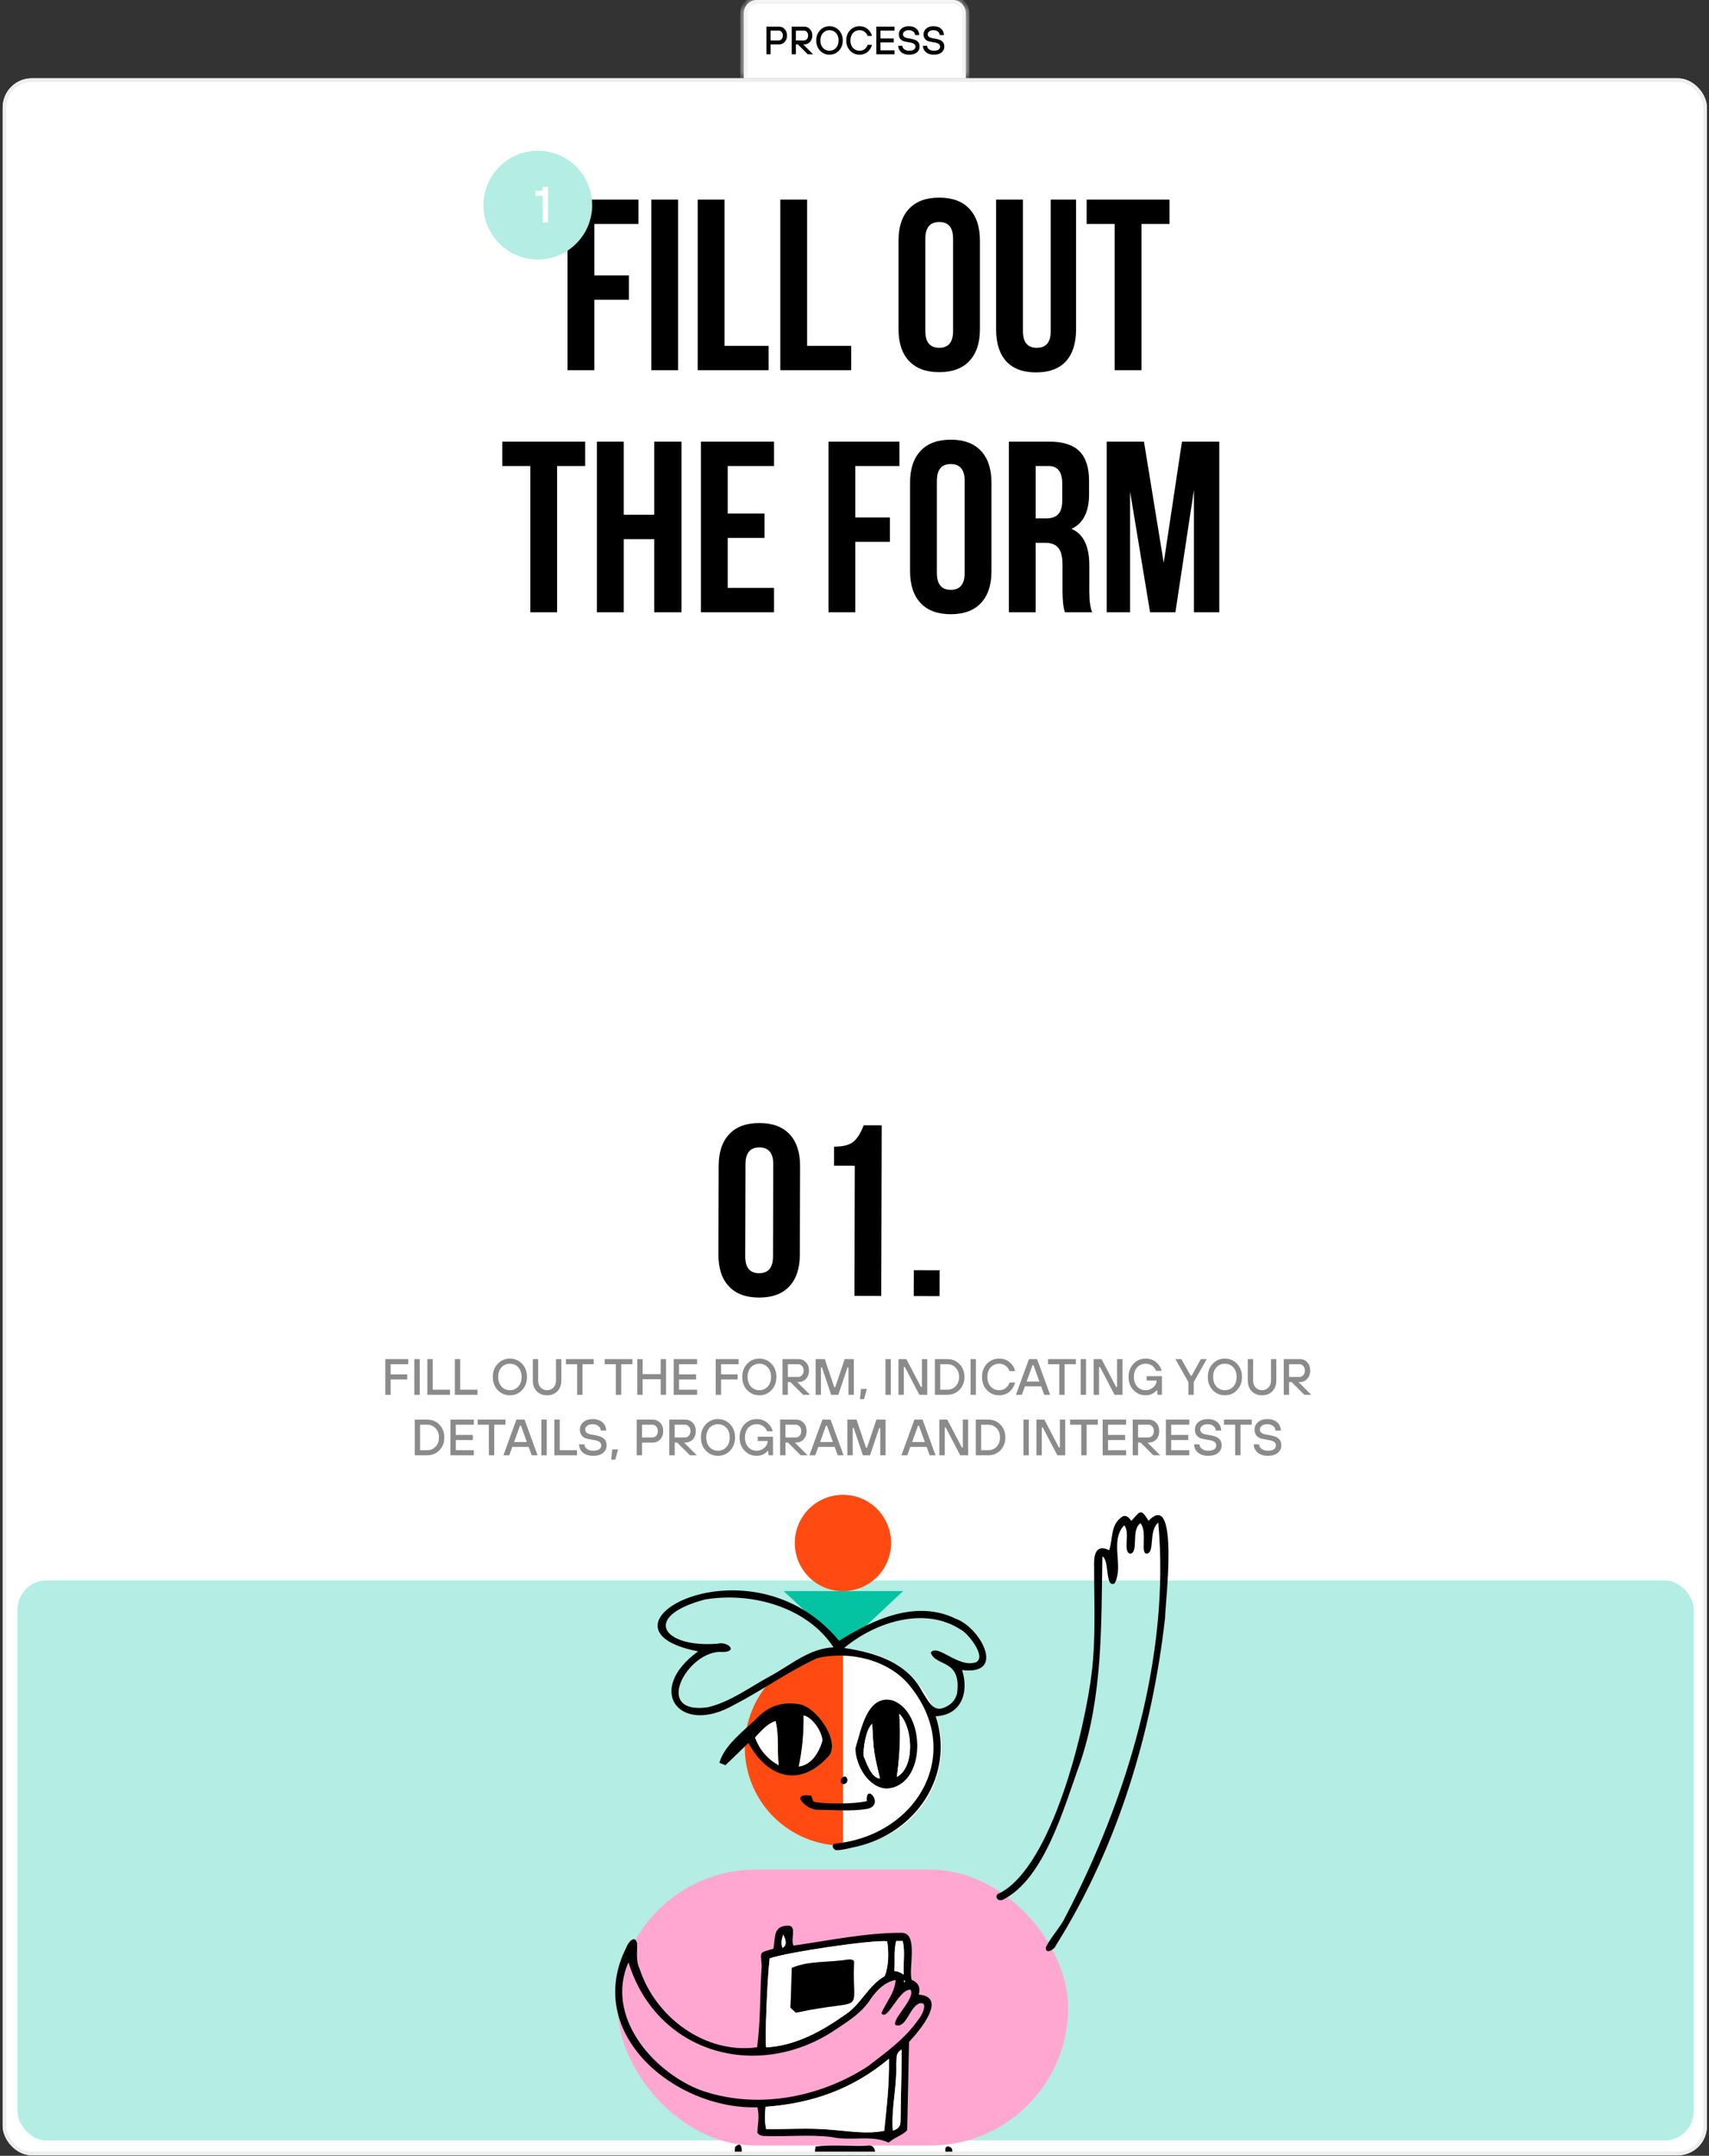 <svg width="226" height="285" viewBox="0 0 226 285" fill="none" xmlns="http://www.w3.org/2000/svg">
<rect x="0" y="0" width="226" height="285" fill="#333333" stroke="none"/>
<mask id="path-1-inside-1_1753_53357" fill="white">
<path d="M98.361 1.742C98.361 0.78 99.141 0 100.103 0L125.974 0C126.936 0 127.716 0.78 127.716 1.742V10.355H98.361V1.742Z"/>
</mask>
<path d="M98.361 1.742C98.361 0.78 99.141 0 100.103 0L125.974 0C126.936 0 127.716 0.78 127.716 1.742V10.355H98.361V1.742Z" fill="white"/>
<path d="M97.88 1.742C97.88 0.514 98.875 -0.481 100.103 -0.481H125.974C127.202 -0.481 128.197 0.514 128.197 1.742L127.235 1.742C127.235 1.046 126.67 0.481 125.974 0.481H100.103C99.406 0.481 98.842 1.046 98.842 1.742L97.88 1.742ZM127.716 10.355H98.361H127.716ZM97.88 10.355V1.742C97.88 0.514 98.875 -0.481 100.103 -0.481L100.103 0.481C99.406 0.481 98.842 1.046 98.842 1.742V10.355H97.88ZM125.974 -0.481C127.202 -0.481 128.197 0.514 128.197 1.742V10.355H127.235V1.742C127.235 1.046 126.67 0.481 125.974 0.481V-0.481Z" fill="#EEEEEE" mask="url(#path-1-inside-1_1753_53357)"/>
<path d="M101.906 5.349H102.978C103.128 5.349 103.257 5.288 103.365 5.166C103.473 5.044 103.527 4.887 103.527 4.695C103.527 4.504 103.473 4.347 103.365 4.225C103.257 4.103 103.128 4.042 102.978 4.042H101.906V5.349ZM101.358 7.178L101.358 3.52H103.004C103.311 3.52 103.565 3.629 103.767 3.849C103.972 4.065 104.075 4.347 104.075 4.695C104.075 5.044 103.972 5.328 103.767 5.547C103.565 5.763 103.311 5.871 103.004 5.871H101.906V7.178H101.358ZM104.701 7.178V3.52H106.347C106.653 3.52 106.908 3.629 107.11 3.849C107.315 4.065 107.418 4.347 107.418 4.695C107.418 5.044 107.315 5.328 107.11 5.547C106.908 5.763 106.653 5.871 106.347 5.871H106.216L107.523 7.178H106.817L105.511 5.871H105.249V7.178H104.701ZM105.249 5.349H106.321C106.47 5.349 106.599 5.288 106.707 5.166C106.815 5.044 106.869 4.887 106.869 4.695C106.869 4.504 106.815 4.347 106.707 4.225C106.599 4.103 106.47 4.042 106.321 4.042H105.249V5.349ZM110.937 6.702C110.599 7.054 110.185 7.23 109.693 7.23C109.202 7.23 108.788 7.054 108.45 6.702C108.112 6.35 107.943 5.899 107.943 5.349C107.943 4.798 108.112 4.347 108.45 3.995C108.788 3.643 109.202 3.467 109.693 3.467C110.185 3.467 110.599 3.643 110.937 3.995C111.275 4.347 111.444 4.798 111.444 5.349C111.444 5.899 111.275 6.35 110.937 6.702ZM110.556 4.361C110.329 4.114 110.042 3.99 109.693 3.99C109.345 3.99 109.058 4.114 108.831 4.361C108.605 4.608 108.491 4.938 108.491 5.349C108.491 5.76 108.605 6.089 108.831 6.336C109.058 6.584 109.345 6.707 109.693 6.707C110.042 6.707 110.329 6.584 110.556 6.336C110.782 6.089 110.895 5.76 110.895 5.349C110.895 4.938 110.782 4.608 110.556 4.361ZM114.735 5.923H115.31C115.275 6.077 115.216 6.227 115.132 6.373C115.052 6.519 114.946 6.659 114.814 6.791C114.681 6.923 114.516 7.03 114.317 7.11C114.119 7.19 113.901 7.23 113.664 7.23C113.173 7.23 112.758 7.054 112.42 6.702C112.082 6.35 111.913 5.899 111.913 5.349C111.913 4.798 112.082 4.347 112.42 3.995C112.758 3.643 113.173 3.467 113.664 3.467C114.096 3.467 114.456 3.593 114.746 3.844C115.038 4.091 115.226 4.392 115.31 4.748H114.735C114.645 4.504 114.504 4.317 114.312 4.188C114.12 4.056 113.904 3.99 113.664 3.99C113.315 3.99 113.028 4.114 112.802 4.361C112.575 4.608 112.462 4.938 112.462 5.349C112.462 5.76 112.575 6.089 112.802 6.336C113.028 6.584 113.315 6.707 113.664 6.707C113.943 6.707 114.173 6.632 114.354 6.483C114.538 6.329 114.666 6.143 114.735 5.923ZM115.887 7.178V3.52H118.291V4.042H116.436V5.087H118.187V5.61H116.436V6.655L118.291 6.655V7.178L115.887 7.178ZM118.787 6.054H119.336C119.336 6.232 119.418 6.385 119.581 6.514C119.749 6.643 119.963 6.707 120.224 6.707C120.51 6.707 120.721 6.659 120.856 6.561C120.992 6.46 121.06 6.326 121.06 6.159C121.06 5.89 120.851 5.716 120.433 5.636L119.728 5.505C119.442 5.453 119.226 5.343 119.08 5.176C118.937 5.009 118.865 4.796 118.865 4.539C118.865 4.232 118.984 3.978 119.221 3.776C119.458 3.57 119.775 3.467 120.172 3.467C120.611 3.467 120.951 3.579 121.191 3.802C121.435 4.021 121.557 4.302 121.557 4.643H121.008C121.008 4.465 120.931 4.312 120.778 4.183C120.625 4.054 120.423 3.99 120.172 3.99C119.935 3.99 119.749 4.044 119.613 4.152C119.48 4.256 119.414 4.385 119.414 4.539C119.414 4.796 119.597 4.962 119.963 5.035L120.538 5.14C120.907 5.206 121.177 5.321 121.348 5.485C121.522 5.645 121.609 5.87 121.609 6.159C121.609 6.472 121.489 6.73 121.248 6.932C121.008 7.131 120.667 7.23 120.224 7.23C119.782 7.23 119.431 7.119 119.174 6.896C118.916 6.673 118.787 6.392 118.787 6.054ZM122.053 6.054H122.602C122.602 6.232 122.684 6.385 122.848 6.514C123.015 6.643 123.229 6.707 123.49 6.707C123.776 6.707 123.987 6.659 124.123 6.561C124.259 6.46 124.326 6.326 124.326 6.159C124.326 5.89 124.117 5.716 123.699 5.636L122.994 5.505C122.708 5.453 122.492 5.343 122.346 5.176C122.203 5.009 122.132 4.796 122.132 4.539C122.132 4.232 122.25 3.978 122.487 3.776C122.724 3.57 123.041 3.467 123.438 3.467C123.877 3.467 124.217 3.579 124.457 3.802C124.701 4.021 124.823 4.302 124.823 4.643H124.274C124.274 4.465 124.198 4.312 124.044 4.183C123.891 4.054 123.689 3.99 123.438 3.99C123.201 3.99 123.015 4.044 122.879 4.152C122.746 4.256 122.68 4.385 122.68 4.539C122.68 4.796 122.863 4.962 123.229 5.035L123.804 5.14C124.173 5.206 124.443 5.321 124.614 5.485C124.788 5.645 124.875 5.87 124.875 6.159C124.875 6.472 124.755 6.73 124.515 6.932C124.274 7.131 123.933 7.23 123.49 7.23C123.048 7.23 122.698 7.119 122.44 6.896C122.182 6.673 122.053 6.392 122.053 6.054Z" fill="black"/>
<g clip-path="url(#clip0_1753_53357)">
<rect x="0.354" y="10.355" width="225.37" height="274.581" rx="3.85" fill="white"/>
<path d="M78.596 29.608V36.408H83.173V39.631H78.596V48.944H75.052V26.386H84.43V29.608H78.596ZM86.129 48.944V26.386H89.674V48.944H86.129ZM92.266 48.944V26.386H95.811V45.722H101.644V48.944H92.266ZM103.187 48.944V26.386H106.732V45.722H112.565V48.944H103.187ZM122.366 31.574V43.756C122.366 45.238 122.979 45.98 124.203 45.98C125.428 45.98 126.04 45.238 126.04 43.756V31.574C126.04 30.092 125.428 29.35 124.203 29.35C122.979 29.35 122.366 30.092 122.366 31.574ZM118.821 43.53V31.8C118.821 29.995 119.283 28.599 120.207 27.61C121.131 26.622 122.463 26.128 124.203 26.128C125.944 26.128 127.276 26.622 128.199 27.61C129.123 28.599 129.585 29.995 129.585 31.8V43.53C129.585 45.335 129.123 46.731 128.199 47.72C127.276 48.708 125.944 49.202 124.203 49.202C122.463 49.202 121.131 48.708 120.207 47.72C119.283 46.731 118.821 45.335 118.821 43.53ZM131.728 26.386H135.273V43.788C135.273 45.249 135.885 45.98 137.11 45.98C138.334 45.98 138.947 45.249 138.947 43.788V26.386H142.298V43.562C142.298 45.389 141.847 46.796 140.945 47.784C140.042 48.751 138.732 49.234 137.013 49.234C135.294 49.234 133.984 48.751 133.081 47.784C132.179 46.796 131.728 45.389 131.728 43.562V26.386ZM143.698 29.608V26.386H154.655V29.608H150.949V48.944H147.404V29.608H143.698ZM66.42 61.608V58.386H77.377V61.608H73.671V80.944H70.126V61.608H66.42ZM82.483 71.276V80.944H78.938V58.386H82.483V68.054H86.511V58.386H90.121V80.944H86.511V71.276H82.483ZM96.236 61.608V67.892H101.102V71.115H96.236V77.722H102.359V80.944H92.691V58.386H102.359V61.608H96.236ZM113.105 61.608V68.408H117.681V71.631H113.105V80.944H109.56V58.386H118.938V61.608H113.105ZM123.893 63.574V75.756C123.893 77.238 124.505 77.98 125.73 77.98C126.954 77.98 127.567 77.238 127.567 75.756V63.574C127.567 62.092 126.954 61.35 125.73 61.35C124.505 61.35 123.893 62.092 123.893 63.574ZM120.348 75.53V63.8C120.348 61.995 120.81 60.599 121.734 59.61C122.657 58.622 123.989 58.128 125.73 58.128C127.47 58.128 128.802 58.622 129.726 59.61C130.65 60.599 131.112 61.995 131.112 63.8V75.53C131.112 77.335 130.65 78.731 129.726 79.72C128.802 80.708 127.47 81.202 125.73 81.202C123.989 81.202 122.657 80.708 121.734 79.72C120.81 78.731 120.348 77.335 120.348 75.53ZM144.437 80.944H140.827C140.613 80.3 140.505 79.376 140.505 78.173V74.628C140.505 73.597 140.323 72.866 139.957 72.436C139.592 71.985 139.001 71.76 138.185 71.76H136.96V80.944H133.415V58.386H138.765C140.591 58.386 141.923 58.815 142.761 59.675C143.599 60.513 144.018 61.812 144.018 63.574V65.347C144.018 67.667 143.244 69.192 141.698 69.923C143.266 70.589 144.05 72.189 144.05 74.725V78.205C144.05 79.43 144.179 80.343 144.437 80.944ZM138.668 61.608H136.96V68.537H138.346C139.055 68.537 139.581 68.354 139.925 67.989C140.29 67.624 140.473 67.012 140.473 66.152V63.929C140.473 62.382 139.871 61.608 138.668 61.608ZM151.28 58.386L153.89 74.402L156.307 58.386H161.238V80.944H157.887V64.766L155.437 80.944H152.086L149.443 64.992V80.944H146.349V58.386H151.28Z" fill="black"/>
<path d="M98.583 153.911L98.55 166.093C98.546 167.575 99.156 168.318 100.381 168.322C101.606 168.325 102.22 167.585 102.224 166.103L102.257 153.921C102.261 152.439 101.651 151.696 100.426 151.693C99.202 151.689 98.587 152.429 98.583 153.911ZM95.006 165.858L95.038 154.127C95.043 152.323 95.508 150.927 96.435 149.942C97.362 148.956 98.695 148.465 100.435 148.47C102.175 148.475 103.506 148.973 104.427 149.963C105.348 150.954 105.806 152.352 105.802 154.157L105.77 165.887C105.765 167.692 105.299 169.087 104.372 170.073C103.446 171.059 102.113 171.549 100.372 171.544C98.632 171.54 97.301 171.042 96.38 170.051C95.459 169.06 95.001 167.662 95.006 165.858ZM110.297 154.104L110.304 151.591C111.528 151.594 112.399 151.36 112.916 150.889C113.433 150.418 113.865 149.71 114.211 148.765L116.596 148.772L116.534 171.331L112.989 171.321L113.036 154.112L110.297 154.104ZM120.845 167.926L124.261 167.936L124.252 171.352L120.836 171.342L120.845 167.926Z" fill="black"/>
<path d="M50.952 184.395L50.952 179.679L53.984 179.679L53.984 180.352L51.659 180.352L51.659 181.7L53.849 181.7L53.849 182.374L51.659 182.374L51.659 184.395L50.952 184.395ZM54.794 184.395L54.794 179.679L55.502 179.679L55.502 184.395L54.794 184.395ZM56.512 184.395L56.512 179.679L57.219 179.679L57.219 183.721L59.51 183.721L59.51 184.395L56.512 184.395ZM60.15 184.395L60.15 179.679L60.858 179.679L60.858 183.721L63.148 183.721L63.148 184.395L60.15 184.395ZM69.033 183.782C68.597 184.236 68.063 184.462 67.43 184.462C66.796 184.462 66.262 184.236 65.826 183.782C65.39 183.328 65.172 182.747 65.172 182.037C65.172 181.327 65.39 180.745 65.826 180.292C66.262 179.838 66.796 179.611 67.43 179.611C68.063 179.611 68.597 179.838 69.033 180.292C69.469 180.745 69.687 181.327 69.687 182.037C69.687 182.747 69.469 183.328 69.033 183.782ZM68.541 180.763C68.249 180.445 67.879 180.285 67.43 180.285C66.98 180.285 66.61 180.445 66.318 180.763C66.026 181.082 65.88 181.507 65.88 182.037C65.88 182.567 66.026 182.991 66.318 183.31C66.61 183.629 66.98 183.789 67.43 183.789C67.879 183.789 68.249 183.629 68.541 183.31C68.833 182.991 68.979 182.567 68.979 182.037C68.979 181.507 68.833 181.082 68.541 180.763ZM70.46 182.508L70.46 179.679L71.167 179.679L71.167 182.508C71.167 182.89 71.277 183.2 71.498 183.438C71.722 183.672 72.005 183.789 72.346 183.789C72.688 183.789 72.969 183.672 73.189 183.438C73.413 183.2 73.525 182.89 73.525 182.508L73.525 179.679L74.233 179.679L74.233 182.508C74.233 183.097 74.058 183.571 73.707 183.93C73.362 184.285 72.908 184.462 72.346 184.462C71.785 184.462 71.329 184.285 70.979 183.93C70.633 183.571 70.46 183.097 70.46 182.508ZM76.323 184.395L76.323 180.352L74.841 180.352L74.841 179.679L78.513 179.679L78.513 180.352L77.03 180.352L77.03 184.395L76.323 184.395ZM81.442 184.395L81.442 180.352L79.96 180.352L79.96 179.679L83.632 179.679L83.632 180.352L82.149 180.352L82.149 184.395L81.442 184.395ZM84.271 184.395L84.271 179.679L84.979 179.679L84.979 181.666L87.371 181.666L87.371 179.679L88.078 179.679L88.078 184.395L87.371 184.395L87.371 182.34L84.979 182.34L84.979 184.395L84.271 184.395ZM89.088 184.395L89.088 179.679L92.187 179.679L92.187 180.352L89.795 180.352L89.795 181.7L92.052 181.7L92.052 182.374L89.795 182.374L89.795 183.721L92.187 183.721L92.187 184.395L89.088 184.395ZM94.648 184.395L94.648 179.679L97.68 179.679L97.68 180.352L95.355 180.352L95.355 181.7L97.545 181.7L97.545 182.374L95.355 182.374L95.355 184.395L94.648 184.395ZM102.017 183.782C101.581 184.236 101.047 184.462 100.413 184.462C99.78 184.462 99.246 184.236 98.81 183.782C98.374 183.328 98.156 182.747 98.156 182.037C98.156 181.327 98.374 180.745 98.81 180.292C99.246 179.838 99.78 179.611 100.413 179.611C101.047 179.611 101.581 179.838 102.017 180.292C102.453 180.745 102.671 181.327 102.671 182.037C102.671 182.747 102.453 183.328 102.017 183.782ZM101.525 180.763C101.233 180.445 100.863 180.285 100.413 180.285C99.964 180.285 99.594 180.445 99.302 180.763C99.01 181.082 98.864 181.507 98.864 182.037C98.864 182.567 99.01 182.991 99.302 183.31C99.594 183.629 99.964 183.789 100.413 183.789C100.863 183.789 101.233 183.629 101.525 183.31C101.817 182.991 101.963 182.567 101.963 182.037C101.963 181.507 101.817 181.082 101.525 180.763ZM103.478 184.395L103.478 179.679L105.6 179.679C105.995 179.679 106.323 179.82 106.584 180.103C106.849 180.382 106.981 180.745 106.981 181.195C106.981 181.644 106.849 182.01 106.584 182.293C106.323 182.571 105.995 182.711 105.6 182.711L105.431 182.711L107.116 184.395L106.206 184.395L104.522 182.711L104.185 182.711L104.185 184.395L103.478 184.395ZM104.185 182.037L105.566 182.037C105.759 182.037 105.926 181.958 106.065 181.801C106.204 181.644 106.274 181.442 106.274 181.195C106.274 180.948 106.204 180.745 106.065 180.588C105.926 180.431 105.759 180.352 105.566 180.352L104.185 180.352L104.185 182.037ZM107.86 184.395L107.86 179.679L109.072 179.679L110.319 183.384L110.454 183.384L111.7 179.679L112.913 179.679L112.913 184.395L112.205 184.395L112.205 180.79L112.071 180.79L110.858 184.395L109.915 184.395L108.702 180.79L108.567 180.79L108.567 184.395L107.86 184.395ZM113.724 184.968L113.859 183.62L114.633 183.62L114.263 184.968L113.724 184.968ZM117.097 184.395L117.097 179.679L117.805 179.679L117.805 184.395L117.097 184.395ZM118.815 184.395L118.815 179.679L119.859 179.679L121.779 183.351L121.914 183.351L121.914 179.679L122.621 179.679L122.621 184.395L121.577 184.395L119.657 180.723L119.522 180.723L119.522 184.395L118.815 184.395ZM124.339 183.721L125.282 183.721C125.726 183.721 126.095 183.566 126.387 183.256C126.683 182.942 126.831 182.535 126.831 182.037C126.831 181.538 126.683 181.134 126.387 180.824C126.095 180.51 125.726 180.352 125.282 180.352L124.339 180.352L124.339 183.721ZM123.631 184.395L123.631 179.679L125.282 179.679C125.924 179.679 126.461 179.901 126.892 180.346C127.323 180.79 127.539 181.354 127.539 182.037C127.539 182.72 127.323 183.283 126.892 183.728C126.461 184.173 125.924 184.395 125.282 184.395L123.631 184.395ZM128.349 184.395L128.349 179.679L129.056 179.679L129.056 184.395L128.349 184.395ZM133.502 182.778L134.243 182.778C134.198 182.976 134.122 183.169 134.014 183.357C133.911 183.546 133.774 183.726 133.603 183.896C133.433 184.067 133.219 184.204 132.963 184.307C132.707 184.411 132.426 184.462 132.121 184.462C131.488 184.462 130.953 184.236 130.517 183.782C130.082 183.328 129.864 182.747 129.864 182.037C129.864 181.327 130.082 180.745 130.517 180.292C130.953 179.838 131.488 179.611 132.121 179.611C132.678 179.611 133.143 179.773 133.516 180.096C133.893 180.415 134.136 180.804 134.243 181.262L133.502 181.262C133.385 180.948 133.203 180.707 132.956 180.541C132.709 180.37 132.431 180.285 132.121 180.285C131.672 180.285 131.301 180.445 131.009 180.763C130.717 181.082 130.571 181.507 130.571 182.037C130.571 182.567 130.717 182.991 131.009 183.31C131.301 183.629 131.672 183.789 132.121 183.789C132.48 183.789 132.777 183.692 133.01 183.499C133.248 183.301 133.412 183.061 133.502 182.778ZM134.351 184.395L136.069 179.679L137.147 179.679L138.865 184.395L138.09 184.395L137.686 183.283L135.53 183.283L135.126 184.395L134.351 184.395ZM135.766 182.643L137.45 182.643L136.675 180.487L136.54 180.487L135.766 182.643ZM140.08 184.395L140.08 180.352L138.598 180.352L138.598 179.679L142.27 179.679L142.27 180.352L140.787 180.352L140.787 184.395L140.08 184.395ZM142.91 184.395L142.91 179.679L143.617 179.679L143.617 184.395L142.91 184.395ZM144.627 184.395L144.627 179.679L145.671 179.679L147.591 183.351L147.726 183.351L147.726 179.679L148.434 179.679L148.434 184.395L147.389 184.395L145.469 180.723L145.334 180.723L145.334 184.395L144.627 184.395ZM153.081 184.395L153.014 183.789L152.98 183.789C152.886 183.905 152.765 184.018 152.617 184.126C152.293 184.35 151.92 184.462 151.498 184.462C150.865 184.462 150.33 184.236 149.895 183.782C149.459 183.328 149.241 182.747 149.241 182.037C149.241 181.327 149.459 180.745 149.895 180.292C150.33 179.838 150.865 179.611 151.498 179.611C152.055 179.611 152.52 179.771 152.893 180.09C153.27 180.409 153.513 180.788 153.62 181.228L152.879 181.228C152.763 180.927 152.581 180.696 152.334 180.534C152.091 180.368 151.813 180.285 151.498 180.285C151.049 180.285 150.678 180.445 150.386 180.763C150.094 181.082 149.948 181.507 149.948 182.037C149.948 182.567 150.094 182.991 150.386 183.31C150.678 183.629 151.049 183.789 151.498 183.789C151.893 183.789 152.233 183.661 152.516 183.405C152.803 183.144 152.947 182.857 152.947 182.542L152.947 182.508L151.633 182.508L151.633 181.936L153.654 181.936L153.654 184.395L153.081 184.395ZM157.156 184.395L157.156 182.711L155.438 179.679L156.219 179.679L157.459 181.868L157.594 181.868L158.8 179.679L159.581 179.679L157.863 182.711L157.863 184.395L157.156 184.395ZM163.583 183.782C163.147 184.236 162.613 184.462 161.98 184.462C161.346 184.462 160.812 184.236 160.376 183.782C159.94 183.328 159.722 182.747 159.722 182.037C159.722 181.327 159.94 180.745 160.376 180.292C160.812 179.838 161.346 179.611 161.98 179.611C162.613 179.611 163.147 179.838 163.583 180.292C164.019 180.745 164.237 181.327 164.237 182.037C164.237 182.747 164.019 183.328 163.583 183.782ZM163.091 180.763C162.799 180.445 162.429 180.285 161.98 180.285C161.53 180.285 161.16 180.445 160.868 180.763C160.576 181.082 160.43 181.507 160.43 182.037C160.43 182.567 160.576 182.991 160.868 183.31C161.16 183.629 161.53 183.789 161.98 183.789C162.429 183.789 162.799 183.629 163.091 183.31C163.383 182.991 163.529 182.567 163.529 182.037C163.529 181.507 163.383 181.082 163.091 180.763ZM165.01 182.508L165.01 179.679L165.717 179.679L165.717 182.508C165.717 182.89 165.827 183.2 166.048 183.438C166.272 183.672 166.555 183.789 166.896 183.789C167.238 183.789 167.519 183.672 167.739 183.438C167.963 183.2 168.076 182.89 168.076 182.508L168.076 179.679L168.783 179.679L168.783 182.508C168.783 183.097 168.608 183.571 168.257 183.93C167.912 184.285 167.458 184.462 166.896 184.462C166.335 184.462 165.879 184.285 165.529 183.93C165.183 183.571 165.01 183.097 165.01 182.508ZM169.761 184.395L169.761 179.679L171.884 179.679C172.279 179.679 172.607 179.82 172.867 180.103C173.132 180.382 173.265 180.745 173.265 181.195C173.265 181.644 173.132 182.01 172.867 182.293C172.607 182.571 172.279 182.711 171.884 182.711L171.715 182.711L173.4 184.395L172.49 184.395L170.806 182.711L170.469 182.711L170.469 184.395L169.761 184.395ZM170.469 182.037L171.85 182.037C172.043 182.037 172.209 181.958 172.348 181.801C172.488 181.644 172.557 181.442 172.557 181.195C172.557 180.948 172.488 180.745 172.348 180.588C172.209 180.431 172.043 180.352 171.85 180.352L170.469 180.352L170.469 182.037ZM55.554 191.721L56.498 191.721C56.943 191.721 57.311 191.566 57.603 191.256C57.899 190.942 58.047 190.535 58.047 190.037C58.047 189.538 57.899 189.134 57.603 188.824C57.311 188.51 56.943 188.352 56.498 188.352L55.554 188.352L55.554 191.721ZM54.847 192.395L54.847 187.679L56.498 187.679C57.14 187.679 57.677 187.901 58.108 188.346C58.539 188.79 58.755 189.354 58.755 190.037C58.755 190.72 58.539 191.283 58.108 191.728C57.677 192.173 57.14 192.395 56.498 192.395L54.847 192.395ZM59.565 192.395L59.565 187.679L62.664 187.679L62.664 188.352L60.272 188.352L60.272 189.7L62.529 189.7L62.529 190.374L60.272 190.374L60.272 191.721L62.664 191.721L62.664 192.395L59.565 192.395ZM64.65 192.395L64.65 188.352L63.168 188.352L63.168 187.679L66.84 187.679L66.84 188.352L65.358 188.352L65.358 192.395L64.65 192.395ZM66.573 192.395L68.291 187.679L69.37 187.679L71.088 192.395L70.313 192.395L69.909 191.283L67.752 191.283L67.348 192.395L66.573 192.395ZM67.988 190.643L69.673 190.643L68.898 188.487L68.763 188.487L67.988 190.643ZM71.592 192.395L71.592 187.679L72.3 187.679L72.3 192.395L71.592 192.395ZM73.31 192.395L73.31 187.679L74.017 187.679L74.017 191.721L76.308 191.721L76.308 192.395L73.31 192.395ZM76.581 190.946L77.288 190.946C77.288 191.176 77.394 191.373 77.605 191.539C77.82 191.706 78.097 191.789 78.434 191.789C78.802 191.789 79.074 191.726 79.249 191.6C79.424 191.47 79.512 191.297 79.512 191.081C79.512 190.735 79.242 190.511 78.703 190.407L77.794 190.239C77.425 190.172 77.147 190.03 76.958 189.815C76.774 189.599 76.682 189.325 76.682 188.993C76.682 188.597 76.835 188.269 77.14 188.009C77.445 187.744 77.854 187.611 78.366 187.611C78.932 187.611 79.37 187.755 79.68 188.043C79.995 188.326 80.152 188.687 80.152 189.127L79.444 189.127C79.444 188.898 79.346 188.701 79.148 188.534C78.95 188.368 78.69 188.285 78.366 188.285C78.061 188.285 77.82 188.355 77.645 188.494C77.475 188.629 77.389 188.795 77.389 188.993C77.389 189.325 77.625 189.538 78.097 189.633L78.838 189.767C79.314 189.853 79.662 190.001 79.882 190.212C80.107 190.419 80.219 190.708 80.219 191.081C80.219 191.485 80.064 191.818 79.754 192.078C79.444 192.334 79.004 192.462 78.434 192.462C77.863 192.462 77.412 192.319 77.079 192.031C76.747 191.744 76.581 191.382 76.581 190.946ZM80.826 192.968L80.96 191.62L81.735 191.62L81.365 192.968L80.826 192.968ZM84.906 190.037L86.288 190.037C86.481 190.037 86.647 189.958 86.786 189.801C86.925 189.644 86.995 189.442 86.995 189.195C86.995 188.948 86.925 188.745 86.786 188.588C86.647 188.431 86.481 188.352 86.288 188.352L84.906 188.352L84.906 190.037ZM84.199 192.395L84.199 187.679L86.321 187.679C86.717 187.679 87.045 187.82 87.305 188.103C87.57 188.382 87.703 188.745 87.703 189.195C87.703 189.644 87.57 190.01 87.305 190.293C87.045 190.571 86.717 190.711 86.321 190.711L84.906 190.711L84.906 192.395L84.199 192.395ZM88.509 192.395L88.509 187.679L90.631 187.679C91.026 187.679 91.354 187.82 91.615 188.103C91.88 188.382 92.012 188.745 92.012 189.195C92.012 189.644 91.88 190.01 91.615 190.293C91.354 190.571 91.026 190.711 90.631 190.711L90.463 190.711L92.147 192.395L91.237 192.395L89.553 190.711L89.216 190.711L89.216 192.395L88.509 192.395ZM89.216 190.037L90.597 190.037C90.79 190.037 90.957 189.958 91.096 189.801C91.235 189.644 91.305 189.442 91.305 189.195C91.305 188.948 91.235 188.745 91.096 188.588C90.957 188.431 90.79 188.352 90.597 188.352L89.216 188.352L89.216 190.037ZM96.549 191.782C96.114 192.236 95.579 192.462 94.946 192.462C94.312 192.462 93.778 192.236 93.342 191.782C92.906 191.328 92.689 190.747 92.689 190.037C92.689 189.327 92.906 188.745 93.342 188.292C93.778 187.838 94.312 187.611 94.946 187.611C95.579 187.611 96.114 187.838 96.549 188.292C96.985 188.745 97.203 189.327 97.203 190.037C97.203 190.747 96.985 191.328 96.549 191.782ZM96.058 188.763C95.766 188.445 95.395 188.285 94.946 188.285C94.497 188.285 94.126 188.445 93.834 188.763C93.542 189.082 93.396 189.507 93.396 190.037C93.396 190.567 93.542 190.991 93.834 191.31C94.126 191.629 94.497 191.789 94.946 191.789C95.395 191.789 95.766 191.629 96.058 191.31C96.349 190.991 96.495 190.567 96.495 190.037C96.495 189.507 96.349 189.082 96.058 188.763ZM101.648 192.395L101.581 191.789L101.547 191.789C101.453 191.905 101.331 192.018 101.183 192.126C100.86 192.35 100.487 192.462 100.065 192.462C99.431 192.462 98.897 192.236 98.461 191.782C98.025 191.328 97.808 190.747 97.808 190.037C97.808 189.327 98.025 188.745 98.461 188.292C98.897 187.838 99.431 187.611 100.065 187.611C100.622 187.611 101.087 187.771 101.459 188.09C101.837 188.409 102.079 188.788 102.187 189.228L101.446 189.228C101.329 188.927 101.147 188.696 100.9 188.534C100.658 188.368 100.379 188.285 100.065 188.285C99.616 188.285 99.245 188.445 98.953 188.763C98.661 189.082 98.515 189.507 98.515 190.037C98.515 190.567 98.661 190.991 98.953 191.31C99.245 191.629 99.616 191.789 100.065 191.789C100.46 191.789 100.799 191.661 101.082 191.405C101.37 191.144 101.513 190.857 101.513 190.542L101.513 190.508L100.2 190.508L100.2 189.936L102.221 189.936L102.221 192.395L101.648 192.395ZM103.162 192.395L103.162 187.679L105.284 187.679C105.679 187.679 106.007 187.82 106.268 188.103C106.533 188.382 106.665 188.745 106.665 189.195C106.665 189.644 106.533 190.01 106.268 190.293C106.007 190.571 105.679 190.711 105.284 190.711L105.116 190.711L106.8 192.395L105.89 192.395L104.206 190.711L103.869 190.711L103.869 192.395L103.162 192.395ZM103.869 190.037L105.25 190.037C105.443 190.037 105.61 189.958 105.749 189.801C105.888 189.644 105.958 189.442 105.958 189.195C105.958 188.948 105.888 188.745 105.749 188.588C105.61 188.431 105.443 188.352 105.25 188.352L103.869 188.352L103.869 190.037ZM107.038 192.395L108.757 187.679L109.835 187.679L111.553 192.395L110.778 192.395L110.374 191.283L108.218 191.283L107.813 192.395L107.038 192.395ZM108.453 190.643L110.138 190.643L109.363 188.487L109.228 188.487L108.453 190.643ZM112.057 192.395L112.057 187.679L113.27 187.679L114.517 191.384L114.651 191.384L115.898 187.679L117.111 187.679L117.111 192.395L116.403 192.395L116.403 188.79L116.268 188.79L115.056 192.395L114.112 192.395L112.9 188.79L112.765 188.79L112.765 192.395L112.057 192.395ZM119.204 192.395L120.922 187.679L122 187.679L123.718 192.395L122.944 192.395L122.539 191.283L120.383 191.283L119.979 192.395L119.204 192.395ZM120.619 190.643L122.304 190.643L121.529 188.487L121.394 188.487L120.619 190.643ZM124.223 192.395L124.223 187.679L125.268 187.679L127.188 191.351L127.323 191.351L127.323 187.679L128.03 187.679L128.03 192.395L126.986 192.395L125.065 188.723L124.931 188.723L124.931 192.395L124.223 192.395ZM129.747 191.721L130.69 191.721C131.135 191.721 131.503 191.566 131.795 191.256C132.092 190.942 132.24 190.535 132.24 190.037C132.24 189.538 132.092 189.134 131.795 188.824C131.503 188.51 131.135 188.352 130.69 188.352L129.747 188.352L129.747 191.721ZM129.04 192.395L129.04 187.679L130.69 187.679C131.333 187.679 131.869 187.901 132.301 188.346C132.732 188.79 132.947 189.354 132.947 190.037C132.947 190.72 132.732 191.283 132.301 191.728C131.869 192.173 131.333 192.395 130.69 192.395L129.04 192.395ZM135.343 192.395L135.343 187.679L136.05 187.679L136.05 192.395L135.343 192.395ZM137.06 192.395L137.06 187.679L138.105 187.679L140.025 191.351L140.16 191.351L140.16 187.679L140.867 187.679L140.867 192.395L139.823 192.395L137.902 188.723L137.768 188.723L137.768 192.395L137.06 192.395ZM142.988 192.395L142.988 188.352L141.506 188.352L141.506 187.679L145.178 187.679L145.178 188.352L143.696 188.352L143.696 192.395L142.988 192.395ZM145.818 192.395L145.818 187.679L148.917 187.679L148.917 188.352L146.525 188.352L146.525 189.7L148.782 189.7L148.782 190.374L146.525 190.374L146.525 191.721L148.917 191.721L148.917 192.395L145.818 192.395ZM149.792 192.395L149.792 187.679L151.914 187.679C152.31 187.679 152.637 187.82 152.898 188.103C153.163 188.382 153.295 188.745 153.295 189.195C153.295 189.644 153.163 190.01 152.898 190.293C152.637 190.571 152.31 190.711 151.914 190.711L151.746 190.711L153.43 192.395L152.521 192.395L150.836 190.711L150.499 190.711L150.499 192.395L149.792 192.395ZM150.499 190.037L151.881 190.037C152.074 190.037 152.24 189.958 152.379 189.801C152.518 189.644 152.588 189.442 152.588 189.195C152.588 188.948 152.518 188.745 152.379 188.588C152.24 188.431 152.074 188.352 151.881 188.352L150.499 188.352L150.499 190.037ZM154.174 192.395L154.174 187.679L157.273 187.679L157.273 188.352L154.881 188.352L154.881 189.7L157.139 189.7L157.139 190.374L154.881 190.374L154.881 191.721L157.273 191.721L157.273 192.395L154.174 192.395ZM157.912 190.946L158.62 190.946C158.62 191.176 158.725 191.373 158.936 191.539C159.152 191.706 159.428 191.789 159.765 191.789C160.133 191.789 160.405 191.726 160.58 191.6C160.756 191.47 160.843 191.297 160.843 191.081C160.843 190.735 160.574 190.511 160.035 190.407L159.125 190.239C158.757 190.172 158.478 190.03 158.29 189.815C158.105 189.599 158.013 189.325 158.013 188.993C158.013 188.597 158.166 188.269 158.472 188.009C158.777 187.744 159.186 187.611 159.698 187.611C160.264 187.611 160.702 187.755 161.012 188.043C161.326 188.326 161.483 188.687 161.483 189.127L160.776 189.127C160.776 188.898 160.677 188.701 160.479 188.534C160.282 188.368 160.021 188.285 159.698 188.285C159.392 188.285 159.152 188.355 158.977 188.494C158.806 188.629 158.721 188.795 158.721 188.993C158.721 189.325 158.957 189.538 159.428 189.633L160.169 189.767C160.645 189.853 160.994 190.001 161.214 190.212C161.438 190.419 161.551 190.708 161.551 191.081C161.551 191.485 161.396 191.818 161.086 192.078C160.776 192.334 160.336 192.462 159.765 192.462C159.195 192.462 158.743 192.319 158.411 192.031C158.078 191.744 157.912 191.382 157.912 190.946ZM163.339 192.395L163.339 188.352L161.857 188.352L161.857 187.679L165.529 187.679L165.529 188.352L164.047 188.352L164.047 192.395L163.339 192.395ZM165.801 190.946L166.509 190.946C166.509 191.176 166.614 191.373 166.825 191.539C167.041 191.706 167.317 191.789 167.654 191.789C168.022 191.789 168.294 191.726 168.469 191.6C168.645 191.47 168.732 191.297 168.732 191.081C168.732 190.735 168.463 190.511 167.924 190.407L167.014 190.239C166.646 190.172 166.367 190.03 166.179 189.815C165.994 189.599 165.902 189.325 165.902 188.993C165.902 188.597 166.055 188.269 166.361 188.009C166.666 187.744 167.075 187.611 167.587 187.611C168.153 187.611 168.591 187.755 168.901 188.043C169.215 188.326 169.372 188.687 169.372 189.127L168.665 189.127C168.665 188.898 168.566 188.701 168.368 188.534C168.171 188.368 167.91 188.285 167.587 188.285C167.281 188.285 167.041 188.355 166.866 188.494C166.695 188.629 166.61 188.795 166.61 188.993C166.61 189.325 166.846 189.538 167.317 189.633L168.058 189.767C168.535 189.853 168.883 190.001 169.103 190.212C169.327 190.419 169.44 190.708 169.44 191.081C169.44 191.485 169.285 191.818 168.975 192.078C168.665 192.334 168.225 192.462 167.654 192.462C167.084 192.462 166.632 192.319 166.3 192.031C165.968 191.744 165.801 191.382 165.801 190.946Z" fill="#8B8B8B"/>
<rect x="2.312" y="208.942" width="221.668" height="74.034" rx="3.85" fill="#03C3A3" fill-opacity="0.3"/>
<circle cx="111.484" cy="231.006" r="13" transform="rotate(-180 111.484 231.006)" fill="white"/>
<path d="M111.485 244.006C108.037 244.006 104.73 242.637 102.292 240.199C99.854 237.761 98.484 234.454 98.484 231.006C98.484 227.558 99.854 224.252 102.292 221.814C104.73 219.376 108.037 218.006 111.485 218.006L111.485 231.006L111.485 244.006Z" fill="#FF4B11"/>
<path d="M111.533 217.745L119.427 210.346H103.638L111.533 217.745Z" fill="#03C3A3"/>
<circle cx="111.471" cy="203.987" r="6.368" fill="#FF4B11"/>
<rect x="81.689" y="247.179" width="59.564" height="36.463" rx="18.231" fill="#FFA7D1"/>
<path d="M100.148 281.94C100.208 280.85 100.464 279.721 100.157 278.594C89.303 278.924 77.114 268.884 82.803 257.506C83.018 256.869 83.941 255.672 84.248 256.912C84.294 258.042 84.057 259.194 84.574 260.256C86.665 266.722 93.284 271.595 100.116 270.659C100.603 267.138 100.478 263.471 100.73 259.901C100.614 257.896 100.284 258.236 102.274 257.631C102.569 256.164 102.184 254.61 104.201 254.578C105.429 254.559 104.515 256.388 104.919 257.217C109.69 256.543 114.412 255.52 119.25 255.525C121.484 255.559 120.117 260.141 120.554 261.743C121.41 262.087 121.758 262.72 121.498 263.699C125.401 263.995 121.535 268.551 120.212 269.946C120.134 273.742 120.051 277.633 119.967 281.619C119.337 282.316 118.301 282.554 117.514 283.261C115.301 282.194 112.429 283.115 109.992 282.52C107.07 282.171 104.13 282.492 101.196 282.39C100.82 282.383 100.432 282.365 100.148 281.947V281.94ZM118.44 261.762C116.985 262.023 115.915 263.147 115.118 264.297C114.04 265.997 112.362 267.085 110.726 268.17C100.483 275.243 86.893 271.662 83.108 259.423C80.029 266.424 86.083 273.659 92.389 276.232C99.767 278.963 108.24 277.412 114.751 273.186C117.205 271.308 119.778 269.468 121.532 266.872C121.939 266.424 122.811 264.556 121.602 264.854C120.265 265.283 119.85 268.265 118.41 267.71C117.948 266.9 121.108 264.196 120.408 263.046C118.825 262.972 117.373 267.309 116.552 266.168C117.202 264.655 118.306 263.508 118.442 261.762H118.44ZM101.309 270.666C105.184 270.468 108.695 268.514 111.799 266.325C113.851 264.983 114.8 262.498 116.979 261.258C117.537 259.958 117.537 258.102 117.32 256.64C115.296 256.437 104.305 258.049 101.778 258.901C101.468 261.475 101.136 269.422 101.309 270.664V270.666ZM117.556 272.172C112.748 276.204 107.347 278.086 101.235 278.522C101.161 279.515 101.081 280.448 101.321 281.467C104.199 281.508 107.038 281.286 109.9 281.559C112.231 281.73 114.61 282.173 116.928 281.7C117.253 278.617 117.611 275.553 117.556 272.172ZM119.236 270.962C118.398 271.421 118.624 272.038 118.53 272.802C118.633 275.779 117.844 278.714 118.061 281.661C118.772 281.485 119.081 281.118 119.088 280.414C119.111 277.213 119.238 274.186 119.236 270.962ZM118.266 260.559C118.772 260.621 119.067 260.764 119.51 261.055C119.414 259.508 119.72 258.009 119.37 256.605H118.518C118.165 257.889 118.379 259.196 118.266 260.556V260.559ZM103.465 257.513C104.169 257.169 103.883 256.358 103.571 255.758C103.361 256.367 103.264 256.899 103.465 257.513ZM119.617 261.801C119.485 261.866 119.568 261.97 119.594 262.076C119.73 262.014 119.642 261.907 119.617 261.801Z" fill="black"/>
<path d="M92.321 218.316C76.668 215.279 99.151 202.641 110.961 216.919C115.505 214.069 121.186 211.439 126.427 214.021C129.587 215.145 133.169 221.521 127.226 220.787C128.156 223.68 127.175 226.738 123.745 226.892C126.275 234.707 121.174 242.256 113.366 244.108C112.447 244.288 111.462 244.611 110.536 244.597C110.137 244.438 109.892 243.877 110.439 243.736C121.308 242.653 127.683 231.733 120.205 222.738C117.417 219.369 112.159 218.205 108.03 219.228C104.245 220.976 100.803 223.468 97.083 225.38C89.872 229.541 85.224 223.456 92.323 218.314L92.321 218.316ZM110.227 217.78C106.698 212.406 99.305 210.425 93.198 211.464C84.774 213.716 87.645 217.872 94.867 217.309C96.254 216.94 97.657 218.374 95.559 218.399C91.063 217.976 86.082 226.772 93.621 225.708C96.693 224.962 99.259 222.969 102.015 221.503C104.704 220.022 107.03 217.942 110.227 217.778V217.78ZM111.633 217.87C115.72 218.459 119.962 219.791 121.984 223.689C122.628 224.615 123.295 226.315 124.694 225.812C125.661 225.481 126.372 224.83 126.575 223.803C127.136 219.267 123.775 220.401 123.083 218.491C123.93 217.205 126.741 220.579 129.049 219.757C130.524 219.099 128.038 215.935 127.083 215.462C122.254 212.286 115.667 214.489 111.635 217.868L111.633 217.87Z" fill="black"/>
<path d="M153.171 201.29C151.819 202.474 152.795 205.25 151.63 205.402C150.769 205.391 151.763 202.467 150.812 201.37C149.518 202.319 150.628 205.137 149.488 205.412C148.396 205.215 149.534 202.631 148.661 201.643C146.7 203.733 148.661 207.081 147.397 209.333C146.102 210.005 146.746 206.229 145.781 205.763C145.619 215.016 145.836 224.34 142.778 233.233C140.736 238.81 138.162 248.412 132.586 251.167C131.813 251.439 131.383 250.493 132.24 250.262C139.159 246.636 143.521 228.499 144.394 220.943C144.922 216.353 144.678 211.727 144.689 207.118C144.629 205.735 144.837 204.014 146.681 204.945C147.166 203.509 146.859 201.701 148.184 200.684C148.742 200.146 149.195 200.472 149.601 201.068C150.729 199.927 150.764 199.214 151.888 201.054C155.999 196.77 154.065 212.152 154.069 213.889C152.366 229.033 147.775 244.235 139.635 257.185C139.455 257.762 138.125 258.471 138.326 257.395C139.067 255.94 140.267 254.772 140.959 253.277C149.063 237.789 154.773 218.87 153.171 201.29Z" fill="black"/>
<path d="M98.967 230.434C97.921 231.446 96.936 232.397 95.932 233.367C95.62 233.24 95.357 233.134 95.128 233.039C95.869 230.57 98.519 228.735 100.338 226.901C101.813 225.455 103.657 224.961 105.644 225.303C107.864 225.571 111.033 229.991 109.694 232.03C105.923 236.367 101.596 235.187 98.969 230.434H98.967ZM106.269 226.781C106.297 229.185 106.112 231.256 105.63 233.549C107.338 233.337 108.31 231.665 108.757 230.139C108.737 228.97 107.472 227.049 106.269 226.783V226.781ZM102.976 233.376C102.743 231.222 103.054 229.557 102.563 227.527C101.45 227.878 100.649 228.864 99.844 229.702C100.446 231.312 101.42 232.496 102.978 233.378L102.976 233.376Z" fill="black"/>
<path d="M117.3 236.452C114.821 236.39 113.147 233.337 113.122 231.139C113.868 228.779 114.648 223.911 118.059 224.811C122.47 226.412 122.532 236.06 117.3 236.452ZM118.922 226.578C119.121 229.391 118.996 232.125 118.592 234.919C121.064 233.617 120.704 228.282 118.922 226.578ZM115.342 227.904C114.539 228.52 114.094 231.213 114.228 232.215C114.652 233.196 115.202 234.997 116.374 235.152C115.564 231.755 115.518 231.626 115.342 227.906V227.904Z" fill="black"/>
<path d="M108.09 288.108C107.748 286.792 107.637 284.854 107.854 283.773C110.056 283.513 112.341 283.753 114.566 283.681C115.796 283.406 115.801 284.538 115.736 285.436C115.485 286.161 116.466 288.175 115.556 288.182C113.08 288.115 110.525 288.655 108.09 288.11V288.108ZM108.699 284.794C108.387 288.004 109.329 287.501 112.041 287.332C110.017 287.083 108.957 287.667 109.553 284.997C111.226 285.145 114.926 283.9 113.959 286.829C113.659 286.939 113.419 287.027 112.902 287.217C113.747 287.265 114.275 287.323 114.785 287.113C114.728 286.258 114.931 285.517 114.663 284.711C112.66 284.81 110.58 284.277 108.699 284.792V284.794ZM110.571 286.05C111.282 286.291 111.995 286.226 112.816 286.136C112.239 285.48 111.307 285.824 110.571 286.05Z" fill="black"/>
<path d="M107.273 237.39C107.377 237.674 107.471 237.937 107.559 238.18C108.916 238.54 113.186 238.503 114.638 238.11C114.414 235.582 117.066 238.598 114.705 239.14C112.464 239.507 110.19 239.263 107.935 239.253C106.546 239.122 104.374 237.004 107.273 237.39Z" fill="black"/>
<path d="M98.092 286.152C98.096 286.521 98.447 288.606 97.399 287.92C97.143 286.639 97.083 285.131 97.208 283.84C98.507 282.614 97.983 285.429 98.092 286.152Z" fill="black"/>
<path d="M125.973 285.935C126.007 286.54 126.118 288.726 125.103 287.535C124.948 286.429 125.057 285.274 125.013 284.152C125.017 283.588 125.659 283.715 125.883 284.071C126.047 284.639 125.911 285.332 125.952 285.935H125.973Z" fill="black"/>
<path d="M111.778 234.868C112.286 235.127 112.087 235.884 111.522 235.864C110.901 235.755 111.187 234.829 111.778 234.868Z" fill="black"/>
<path d="M101.311 270.669C101.138 269.424 101.47 261.478 101.78 258.906C104.305 258.051 115.296 256.442 117.322 256.645C117.541 258.102 117.537 259.963 116.981 261.263C114.804 262.504 113.853 264.986 111.801 266.33C108.697 268.521 105.186 270.473 101.311 270.671V270.669ZM105.246 266.085C114.79 264.051 112.662 266.704 112.939 259.483C113.015 259.024 112.394 259.024 112.074 259.067C109.65 259.469 106.982 259.192 104.711 260.157C104.633 262.005 104.635 263.533 104.522 265.416C104.734 265.612 104.979 265.836 105.249 266.085H105.246Z" fill="white"/>
<path d="M117.556 272.174C117.611 275.557 117.253 278.622 116.928 281.702C114.613 282.173 112.231 281.732 109.9 281.561C107.036 281.289 104.199 281.511 101.321 281.469C101.081 280.451 101.159 279.518 101.236 278.525C107.35 278.088 112.748 276.206 117.556 272.174Z" fill="white"/>
<path d="M119.238 270.964C119.24 274.188 119.113 277.218 119.09 280.416C119.083 281.118 118.771 281.485 118.063 281.663C117.846 278.716 118.635 275.781 118.531 272.805C118.626 272.04 118.4 271.426 119.238 270.964Z" fill="white"/>
<path d="M118.269 260.561C118.382 259.199 118.167 257.894 118.52 256.61H119.372C119.723 258.014 119.416 259.513 119.513 261.06C119.069 260.769 118.774 260.626 118.269 260.563V260.561Z" fill="white"/>
<path d="M103.467 257.513C103.267 256.896 103.366 256.367 103.574 255.758C103.885 256.358 104.171 257.169 103.467 257.513Z" fill="white"/>
<path d="M119.616 261.803C119.639 261.91 119.727 262.019 119.593 262.079C119.567 261.973 119.486 261.868 119.616 261.803Z" fill="white"/>
<path d="M106.267 226.781C107.465 227.042 108.736 228.973 108.755 230.136C108.307 231.665 107.333 233.335 105.627 233.547C106.11 231.254 106.297 229.185 106.267 226.779V226.781Z" fill="white"/>
<path d="M102.975 233.379C101.417 232.499 100.443 231.312 99.841 229.703C100.646 228.864 101.447 227.878 102.56 227.527C103.051 229.559 102.74 231.222 102.973 233.377L102.975 233.379Z" fill="white"/>
<path d="M118.922 226.578C120.701 228.282 121.066 233.614 118.592 234.919C118.996 232.125 119.12 229.391 118.922 226.578Z" fill="white"/>
<path d="M115.343 227.901C115.52 231.624 115.564 231.751 116.374 235.148C115.202 234.995 114.65 233.192 114.228 232.213C114.094 231.201 114.535 228.534 115.343 227.901Z" fill="white"/>
<path d="M108.699 284.794C110.58 284.279 112.658 284.813 114.663 284.713C114.931 285.519 114.728 286.258 114.786 287.115C114.276 287.325 113.747 287.265 112.902 287.219C113.419 287.027 113.659 286.942 113.959 286.831C114.926 283.903 111.229 285.147 109.553 285C108.958 287.674 110.02 287.085 112.041 287.334C109.323 287.503 108.39 288.004 108.699 284.796V284.794Z" fill="white"/>
<path d="M105.248 266.085C104.978 265.835 104.735 265.611 104.521 265.415C104.631 263.533 104.629 262.004 104.71 260.157C106.981 259.192 109.649 259.469 112.072 259.067C112.393 259.021 113.016 259.023 112.94 259.483C112.661 266.695 114.805 264.05 105.248 266.085Z" fill="black"/>
<circle cx="71.122" cy="27.122" r="7.186" fill="#B3EDE3"/>
<path d="M71.763 29.428V25.891H70.787V25.217H71.561C71.696 25.217 71.763 25.15 71.763 25.015V24.712H72.471V29.428H71.763Z" fill="white"/>
</g>
<rect x="0.594" y="10.596" width="224.889" height="274.1" rx="3.609" stroke="#EEEEEE" stroke-width="0.481"/>
<defs>
<clipPath id="clip0_1753_53357">
<rect x="0.354" y="10.355" width="225.37" height="274.581" rx="3.85" fill="white"/>
</clipPath>
</defs>
</svg>
